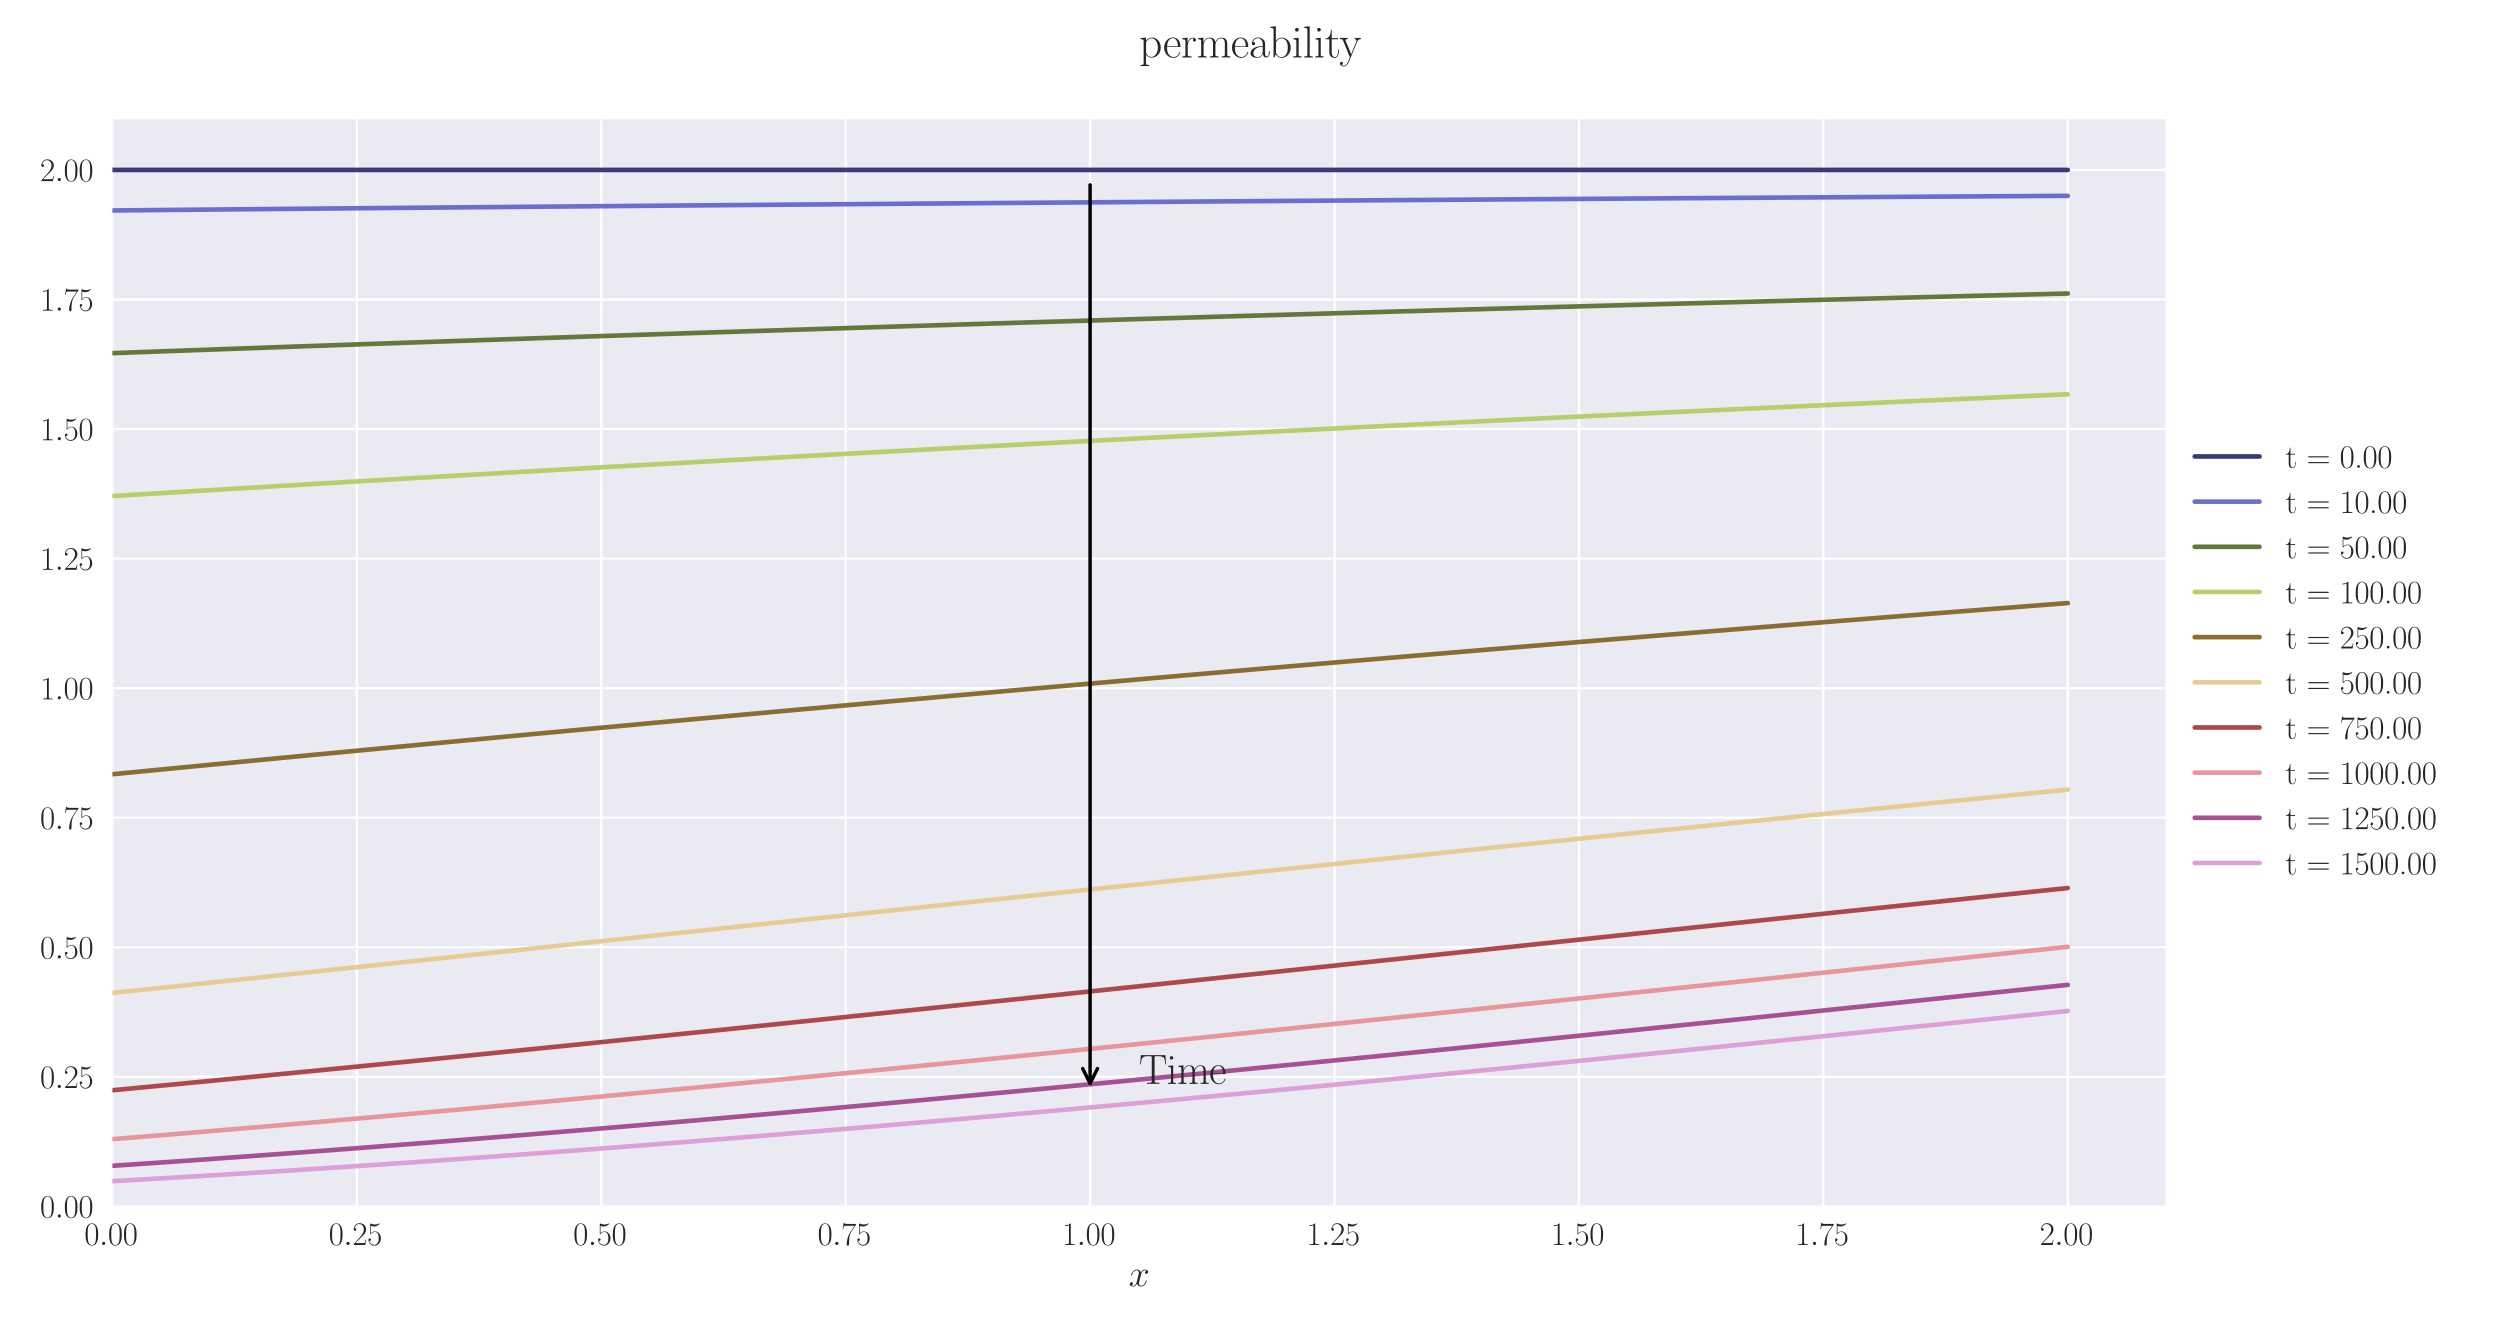 <?xml version="1.0" encoding="utf-8" standalone="no"?>
<!DOCTYPE svg PUBLIC "-//W3C//DTD SVG 1.1//EN"
  "http://www.w3.org/Graphics/SVG/1.1/DTD/svg11.dtd">
<svg xmlns:xlink="http://www.w3.org/1999/xlink" width="1080pt" height="576pt" viewBox="0 0 1080 576" xmlns="http://www.w3.org/2000/svg" version="1.1">
 <defs>
  <style type="text/css">*{stroke-linejoin: round; stroke-linecap: butt}</style>
 </defs>
 <g id="figure_1">
  <g id="patch_1">
   <path d="M 0 576 
L 1080 576 
L 1080 0 
L 0 0 
z
" style="fill: #ffffff"/>
  </g>
  <g id="axes_1">
   <g id="patch_2">
    <path d="M 48.559 521.153 
L 935.518 521.153 
L 935.518 51.564 
L 48.559 51.564 
z
" style="fill: #eaeaf2"/>
   </g>
   <g id="matplotlib.axis_1">
    <g id="xtick_1">
     <g id="line2d_1">
      <path d="M 48.559 521.153 
L 48.559 51.564 
" clip-path="url(#p1318f802c9)" style="fill: none; stroke: #ffffff; stroke-linecap: round"/>
     </g>
     <g id="line2d_2"/>
     <g id="text_1">
      <!-- $\mathdefault{0.00}$ -->
      <g style="fill: #262626" transform="translate(36.42 537.839) scale(0.14 -0.14)">
       <defs>
        <path id="CMR17-30" d="M 2688 2025 
C 2688 2416 2682 3080 2413 3591 
C 2176 4039 1798 4198 1466 4198 
C 1158 4198 768 4058 525 3597 
C 269 3118 243 2524 243 2025 
C 243 1661 250 1106 448 619 
C 723 -39 1216 -128 1466 -128 
C 1760 -128 2208 -7 2470 600 
C 2662 1042 2688 1559 2688 2025 
z
M 1466 -26 
C 1056 -26 813 325 723 812 
C 653 1188 653 1738 653 2096 
C 653 2588 653 2997 736 3387 
C 858 3929 1216 4096 1466 4096 
C 1728 4096 2067 3923 2189 3400 
C 2272 3036 2278 2607 2278 2096 
C 2278 1680 2278 1169 2202 792 
C 2067 95 1690 -26 1466 -26 
z
" transform="scale(0.016)"/>
        <path id="CMMI12-3a" d="M 1178 307 
C 1178 492 1024 619 870 619 
C 685 619 557 466 557 313 
C 557 128 710 0 864 0 
C 1050 0 1178 153 1178 307 
z
" transform="scale(0.016)"/>
       </defs>
       <use xlink:href="#CMR17-30" transform="scale(0.996)"/>
       <use xlink:href="#CMMI12-3a" transform="translate(45.69 0) scale(0.996)"/>
       <use xlink:href="#CMR17-30" transform="translate(72.788 0) scale(0.996)"/>
       <use xlink:href="#CMR17-30" transform="translate(118.478 0) scale(0.996)"/>
      </g>
     </g>
    </g>
    <g id="xtick_2">
     <g id="line2d_3">
      <path d="M 154.149 521.153 
L 154.149 51.564 
" clip-path="url(#p1318f802c9)" style="fill: none; stroke: #ffffff; stroke-linecap: round"/>
     </g>
     <g id="line2d_4"/>
     <g id="text_2">
      <!-- $\mathdefault{0.25}$ -->
      <g style="fill: #262626" transform="translate(142.01 537.839) scale(0.14 -0.14)">
       <defs>
        <path id="CMR17-32" d="M 2669 989 
L 2554 989 
C 2490 536 2438 459 2413 420 
C 2381 369 1920 369 1830 369 
L 602 369 
C 832 619 1280 1072 1824 1597 
C 2214 1967 2669 2402 2669 3035 
C 2669 3790 2067 4224 1395 4224 
C 691 4224 262 3604 262 3030 
C 262 2780 448 2748 525 2748 
C 589 2748 781 2787 781 3010 
C 781 3207 614 3264 525 3264 
C 486 3264 448 3258 422 3245 
C 544 3790 915 4058 1306 4058 
C 1862 4058 2227 3617 2227 3035 
C 2227 2479 1901 2000 1536 1584 
L 262 146 
L 262 0 
L 2515 0 
L 2669 989 
z
" transform="scale(0.016)"/>
        <path id="CMR17-35" d="M 730 3692 
C 794 3666 1056 3584 1325 3584 
C 1920 3584 2246 3911 2432 4100 
C 2432 4157 2432 4192 2394 4192 
C 2387 4192 2374 4192 2323 4163 
C 2099 4058 1837 3973 1517 3973 
C 1325 3973 1037 3999 723 4139 
C 653 4171 640 4171 634 4171 
C 602 4171 595 4164 595 4037 
L 595 2203 
C 595 2089 595 2057 659 2057 
C 691 2057 704 2070 736 2114 
C 941 2401 1222 2522 1542 2522 
C 1766 2522 2246 2382 2246 1289 
C 2246 1085 2246 715 2054 421 
C 1894 159 1645 25 1370 25 
C 947 25 518 320 403 814 
C 429 807 480 795 506 795 
C 589 795 749 840 749 1038 
C 749 1210 627 1280 506 1280 
C 358 1280 262 1190 262 1011 
C 262 454 704 -128 1382 -128 
C 2042 -128 2669 440 2669 1264 
C 2669 2030 2170 2624 1549 2624 
C 1222 2624 947 2503 730 2274 
L 730 3692 
z
" transform="scale(0.016)"/>
       </defs>
       <use xlink:href="#CMR17-30" transform="scale(0.996)"/>
       <use xlink:href="#CMMI12-3a" transform="translate(45.69 0) scale(0.996)"/>
       <use xlink:href="#CMR17-32" transform="translate(72.788 0) scale(0.996)"/>
       <use xlink:href="#CMR17-35" transform="translate(118.478 0) scale(0.996)"/>
      </g>
     </g>
    </g>
    <g id="xtick_3">
     <g id="line2d_5">
      <path d="M 259.74 521.153 
L 259.74 51.564 
" clip-path="url(#p1318f802c9)" style="fill: none; stroke: #ffffff; stroke-linecap: round"/>
     </g>
     <g id="line2d_6"/>
     <g id="text_3">
      <!-- $\mathdefault{0.50}$ -->
      <g style="fill: #262626" transform="translate(247.6 537.839) scale(0.14 -0.14)">
       <use xlink:href="#CMR17-30" transform="scale(0.996)"/>
       <use xlink:href="#CMMI12-3a" transform="translate(45.69 0) scale(0.996)"/>
       <use xlink:href="#CMR17-35" transform="translate(72.788 0) scale(0.996)"/>
       <use xlink:href="#CMR17-30" transform="translate(118.478 0) scale(0.996)"/>
      </g>
     </g>
    </g>
    <g id="xtick_4">
     <g id="line2d_7">
      <path d="M 365.33 521.153 
L 365.33 51.564 
" clip-path="url(#p1318f802c9)" style="fill: none; stroke: #ffffff; stroke-linecap: round"/>
     </g>
     <g id="line2d_8"/>
     <g id="text_4">
      <!-- $\mathdefault{0.75}$ -->
      <g style="fill: #262626" transform="translate(353.19 537.839) scale(0.14 -0.14)">
       <defs>
        <path id="CMR17-37" d="M 2886 3941 
L 2886 4081 
L 1382 4081 
C 634 4081 621 4165 595 4288 
L 480 4288 
L 294 3094 
L 410 3094 
C 429 3215 474 3540 550 3661 
C 589 3712 1062 3712 1171 3712 
L 2579 3712 
L 1869 2661 
C 1395 1954 1069 999 1069 165 
C 1069 89 1069 -128 1299 -128 
C 1530 -128 1530 89 1530 171 
L 1530 465 
C 1530 1508 1709 2196 2003 2636 
L 2886 3941 
z
" transform="scale(0.016)"/>
       </defs>
       <use xlink:href="#CMR17-30" transform="scale(0.996)"/>
       <use xlink:href="#CMMI12-3a" transform="translate(45.69 0) scale(0.996)"/>
       <use xlink:href="#CMR17-37" transform="translate(72.788 0) scale(0.996)"/>
       <use xlink:href="#CMR17-35" transform="translate(118.478 0) scale(0.996)"/>
      </g>
     </g>
    </g>
    <g id="xtick_5">
     <g id="line2d_9">
      <path d="M 470.92 521.153 
L 470.92 51.564 
" clip-path="url(#p1318f802c9)" style="fill: none; stroke: #ffffff; stroke-linecap: round"/>
     </g>
     <g id="line2d_10"/>
     <g id="text_5">
      <!-- $\mathdefault{1.00}$ -->
      <g style="fill: #262626" transform="translate(458.781 537.839) scale(0.14 -0.14)">
       <defs>
        <path id="CMR17-31" d="M 1702 4058 
C 1702 4192 1696 4192 1606 4192 
C 1357 3916 979 3827 621 3827 
C 602 3827 570 3827 563 3808 
C 557 3795 557 3782 557 3648 
C 755 3648 1088 3686 1344 3839 
L 1344 461 
C 1344 236 1331 160 781 160 
L 589 160 
L 589 0 
C 896 0 1216 0 1523 0 
C 1830 0 2150 0 2458 0 
L 2458 160 
L 2266 160 
C 1715 160 1702 230 1702 458 
L 1702 4058 
z
" transform="scale(0.016)"/>
       </defs>
       <use xlink:href="#CMR17-31" transform="scale(0.996)"/>
       <use xlink:href="#CMMI12-3a" transform="translate(45.69 0) scale(0.996)"/>
       <use xlink:href="#CMR17-30" transform="translate(72.788 0) scale(0.996)"/>
       <use xlink:href="#CMR17-30" transform="translate(118.478 0) scale(0.996)"/>
      </g>
     </g>
    </g>
    <g id="xtick_6">
     <g id="line2d_11">
      <path d="M 576.511 521.153 
L 576.511 51.564 
" clip-path="url(#p1318f802c9)" style="fill: none; stroke: #ffffff; stroke-linecap: round"/>
     </g>
     <g id="line2d_12"/>
     <g id="text_6">
      <!-- $\mathdefault{1.25}$ -->
      <g style="fill: #262626" transform="translate(564.371 537.839) scale(0.14 -0.14)">
       <use xlink:href="#CMR17-31" transform="scale(0.996)"/>
       <use xlink:href="#CMMI12-3a" transform="translate(45.69 0) scale(0.996)"/>
       <use xlink:href="#CMR17-32" transform="translate(72.788 0) scale(0.996)"/>
       <use xlink:href="#CMR17-35" transform="translate(118.478 0) scale(0.996)"/>
      </g>
     </g>
    </g>
    <g id="xtick_7">
     <g id="line2d_13">
      <path d="M 682.101 521.153 
L 682.101 51.564 
" clip-path="url(#p1318f802c9)" style="fill: none; stroke: #ffffff; stroke-linecap: round"/>
     </g>
     <g id="line2d_14"/>
     <g id="text_7">
      <!-- $\mathdefault{1.50}$ -->
      <g style="fill: #262626" transform="translate(669.961 537.839) scale(0.14 -0.14)">
       <use xlink:href="#CMR17-31" transform="scale(0.996)"/>
       <use xlink:href="#CMMI12-3a" transform="translate(45.69 0) scale(0.996)"/>
       <use xlink:href="#CMR17-35" transform="translate(72.788 0) scale(0.996)"/>
       <use xlink:href="#CMR17-30" transform="translate(118.478 0) scale(0.996)"/>
      </g>
     </g>
    </g>
    <g id="xtick_8">
     <g id="line2d_15">
      <path d="M 787.691 521.153 
L 787.691 51.564 
" clip-path="url(#p1318f802c9)" style="fill: none; stroke: #ffffff; stroke-linecap: round"/>
     </g>
     <g id="line2d_16"/>
     <g id="text_8">
      <!-- $\mathdefault{1.75}$ -->
      <g style="fill: #262626" transform="translate(775.552 537.839) scale(0.14 -0.14)">
       <use xlink:href="#CMR17-31" transform="scale(0.996)"/>
       <use xlink:href="#CMMI12-3a" transform="translate(45.69 0) scale(0.996)"/>
       <use xlink:href="#CMR17-37" transform="translate(72.788 0) scale(0.996)"/>
       <use xlink:href="#CMR17-35" transform="translate(118.478 0) scale(0.996)"/>
      </g>
     </g>
    </g>
    <g id="xtick_9">
     <g id="line2d_17">
      <path d="M 893.282 521.153 
L 893.282 51.564 
" clip-path="url(#p1318f802c9)" style="fill: none; stroke: #ffffff; stroke-linecap: round"/>
     </g>
     <g id="line2d_18"/>
     <g id="text_9">
      <!-- $\mathdefault{2.00}$ -->
      <g style="fill: #262626" transform="translate(881.142 537.839) scale(0.14 -0.14)">
       <use xlink:href="#CMR17-32" transform="scale(0.996)"/>
       <use xlink:href="#CMMI12-3a" transform="translate(45.69 0) scale(0.996)"/>
       <use xlink:href="#CMR17-30" transform="translate(72.788 0) scale(0.996)"/>
       <use xlink:href="#CMR17-30" transform="translate(118.478 0) scale(0.996)"/>
      </g>
     </g>
    </g>
    <g id="text_10">
     <!-- $x$ -->
     <g style="fill: #262626" transform="translate(487.604 555.621) scale(0.16 -0.16)">
      <defs>
       <path id="CMMI12-78" d="M 3034 2606 
C 2829 2567 2752 2414 2752 2293 
C 2752 2139 2874 2088 2963 2088 
C 3155 2088 3290 2254 3290 2427 
C 3290 2695 2982 2816 2714 2816 
C 2323 2816 2106 2433 2048 2312 
C 1901 2816 1504 2816 1389 2816 
C 736 2816 390 1980 390 1839 
C 390 1814 416 1782 461 1782 
C 512 1782 525 1820 538 1846 
C 755 2555 1184 2689 1370 2689 
C 1658 2689 1715 2420 1715 2267 
C 1715 2127 1677 1980 1600 1673 
L 1382 798 
C 1286 415 1101 64 762 64 
C 730 64 570 64 435 147 
C 666 192 717 383 717 460 
C 717 588 621 664 499 664 
C 346 664 179 530 179 326 
C 179 57 480 -64 755 -64 
C 1062 -64 1280 179 1414 441 
C 1517 64 1837 -64 2074 -64 
C 2726 -64 3072 773 3072 913 
C 3072 945 3046 971 3008 971 
C 2950 971 2944 939 2925 888 
C 2752 326 2381 64 2093 64 
C 1869 64 1747 230 1747 492 
C 1747 632 1773 734 1875 1156 
L 2099 2024 
C 2195 2408 2413 2689 2707 2689 
C 2720 2689 2899 2689 3034 2606 
z
" transform="scale(0.016)"/>
      </defs>
      <use xlink:href="#CMMI12-78" transform="scale(0.996)"/>
     </g>
    </g>
   </g>
   <g id="matplotlib.axis_2">
    <g id="ytick_1">
     <g id="line2d_19">
      <path d="M 48.559 521.153 
L 935.518 521.153 
" clip-path="url(#p1318f802c9)" style="fill: none; stroke: #ffffff; stroke-linecap: round"/>
     </g>
     <g id="line2d_20"/>
     <g id="text_11">
      <!-- $\mathdefault{0.00}$ -->
      <g style="fill: #262626" transform="translate(17.28 525.996) scale(0.14 -0.14)">
       <use xlink:href="#CMR17-30" transform="scale(0.996)"/>
       <use xlink:href="#CMMI12-3a" transform="translate(45.69 0) scale(0.996)"/>
       <use xlink:href="#CMR17-30" transform="translate(72.788 0) scale(0.996)"/>
       <use xlink:href="#CMR17-30" transform="translate(118.478 0) scale(0.996)"/>
      </g>
     </g>
    </g>
    <g id="ytick_2">
     <g id="line2d_21">
      <path d="M 48.559 465.185 
L 935.518 465.185 
" clip-path="url(#p1318f802c9)" style="fill: none; stroke: #ffffff; stroke-linecap: round"/>
     </g>
     <g id="line2d_22"/>
     <g id="text_12">
      <!-- $\mathdefault{0.25}$ -->
      <g style="fill: #262626" transform="translate(17.28 470.028) scale(0.14 -0.14)">
       <use xlink:href="#CMR17-30" transform="scale(0.996)"/>
       <use xlink:href="#CMMI12-3a" transform="translate(45.69 0) scale(0.996)"/>
       <use xlink:href="#CMR17-32" transform="translate(72.788 0) scale(0.996)"/>
       <use xlink:href="#CMR17-35" transform="translate(118.478 0) scale(0.996)"/>
      </g>
     </g>
    </g>
    <g id="ytick_3">
     <g id="line2d_23">
      <path d="M 48.559 409.216 
L 935.518 409.216 
" clip-path="url(#p1318f802c9)" style="fill: none; stroke: #ffffff; stroke-linecap: round"/>
     </g>
     <g id="line2d_24"/>
     <g id="text_13">
      <!-- $\mathdefault{0.50}$ -->
      <g style="fill: #262626" transform="translate(17.28 414.059) scale(0.14 -0.14)">
       <use xlink:href="#CMR17-30" transform="scale(0.996)"/>
       <use xlink:href="#CMMI12-3a" transform="translate(45.69 0) scale(0.996)"/>
       <use xlink:href="#CMR17-35" transform="translate(72.788 0) scale(0.996)"/>
       <use xlink:href="#CMR17-30" transform="translate(118.478 0) scale(0.996)"/>
      </g>
     </g>
    </g>
    <g id="ytick_4">
     <g id="line2d_25">
      <path d="M 48.559 353.248 
L 935.518 353.248 
" clip-path="url(#p1318f802c9)" style="fill: none; stroke: #ffffff; stroke-linecap: round"/>
     </g>
     <g id="line2d_26"/>
     <g id="text_14">
      <!-- $\mathdefault{0.75}$ -->
      <g style="fill: #262626" transform="translate(17.28 358.091) scale(0.14 -0.14)">
       <use xlink:href="#CMR17-30" transform="scale(0.996)"/>
       <use xlink:href="#CMMI12-3a" transform="translate(45.69 0) scale(0.996)"/>
       <use xlink:href="#CMR17-37" transform="translate(72.788 0) scale(0.996)"/>
       <use xlink:href="#CMR17-35" transform="translate(118.478 0) scale(0.996)"/>
      </g>
     </g>
    </g>
    <g id="ytick_5">
     <g id="line2d_27">
      <path d="M 48.559 297.28 
L 935.518 297.28 
" clip-path="url(#p1318f802c9)" style="fill: none; stroke: #ffffff; stroke-linecap: round"/>
     </g>
     <g id="line2d_28"/>
     <g id="text_15">
      <!-- $\mathdefault{1.00}$ -->
      <g style="fill: #262626" transform="translate(17.28 302.123) scale(0.14 -0.14)">
       <use xlink:href="#CMR17-31" transform="scale(0.996)"/>
       <use xlink:href="#CMMI12-3a" transform="translate(45.69 0) scale(0.996)"/>
       <use xlink:href="#CMR17-30" transform="translate(72.788 0) scale(0.996)"/>
       <use xlink:href="#CMR17-30" transform="translate(118.478 0) scale(0.996)"/>
      </g>
     </g>
    </g>
    <g id="ytick_6">
     <g id="line2d_29">
      <path d="M 48.559 241.312 
L 935.518 241.312 
" clip-path="url(#p1318f802c9)" style="fill: none; stroke: #ffffff; stroke-linecap: round"/>
     </g>
     <g id="line2d_30"/>
     <g id="text_16">
      <!-- $\mathdefault{1.25}$ -->
      <g style="fill: #262626" transform="translate(17.28 246.155) scale(0.14 -0.14)">
       <use xlink:href="#CMR17-31" transform="scale(0.996)"/>
       <use xlink:href="#CMMI12-3a" transform="translate(45.69 0) scale(0.996)"/>
       <use xlink:href="#CMR17-32" transform="translate(72.788 0) scale(0.996)"/>
       <use xlink:href="#CMR17-35" transform="translate(118.478 0) scale(0.996)"/>
      </g>
     </g>
    </g>
    <g id="ytick_7">
     <g id="line2d_31">
      <path d="M 48.559 185.343 
L 935.518 185.343 
" clip-path="url(#p1318f802c9)" style="fill: none; stroke: #ffffff; stroke-linecap: round"/>
     </g>
     <g id="line2d_32"/>
     <g id="text_17">
      <!-- $\mathdefault{1.50}$ -->
      <g style="fill: #262626" transform="translate(17.28 190.186) scale(0.14 -0.14)">
       <use xlink:href="#CMR17-31" transform="scale(0.996)"/>
       <use xlink:href="#CMMI12-3a" transform="translate(45.69 0) scale(0.996)"/>
       <use xlink:href="#CMR17-35" transform="translate(72.788 0) scale(0.996)"/>
       <use xlink:href="#CMR17-30" transform="translate(118.478 0) scale(0.996)"/>
      </g>
     </g>
    </g>
    <g id="ytick_8">
     <g id="line2d_33">
      <path d="M 48.559 129.375 
L 935.518 129.375 
" clip-path="url(#p1318f802c9)" style="fill: none; stroke: #ffffff; stroke-linecap: round"/>
     </g>
     <g id="line2d_34"/>
     <g id="text_18">
      <!-- $\mathdefault{1.75}$ -->
      <g style="fill: #262626" transform="translate(17.28 134.218) scale(0.14 -0.14)">
       <use xlink:href="#CMR17-31" transform="scale(0.996)"/>
       <use xlink:href="#CMMI12-3a" transform="translate(45.69 0) scale(0.996)"/>
       <use xlink:href="#CMR17-37" transform="translate(72.788 0) scale(0.996)"/>
       <use xlink:href="#CMR17-35" transform="translate(118.478 0) scale(0.996)"/>
      </g>
     </g>
    </g>
    <g id="ytick_9">
     <g id="line2d_35">
      <path d="M 48.559 73.407 
L 935.518 73.407 
" clip-path="url(#p1318f802c9)" style="fill: none; stroke: #ffffff; stroke-linecap: round"/>
     </g>
     <g id="line2d_36"/>
     <g id="text_19">
      <!-- $\mathdefault{2.00}$ -->
      <g style="fill: #262626" transform="translate(17.28 78.25) scale(0.14 -0.14)">
       <use xlink:href="#CMR17-32" transform="scale(0.996)"/>
       <use xlink:href="#CMMI12-3a" transform="translate(45.69 0) scale(0.996)"/>
       <use xlink:href="#CMR17-30" transform="translate(72.788 0) scale(0.996)"/>
       <use xlink:href="#CMR17-30" transform="translate(118.478 0) scale(0.996)"/>
      </g>
     </g>
    </g>
   </g>
   <g id="line2d_37">
    <path d="M 48.559 73.407 
L 57.006 73.407 
L 65.454 73.407 
L 73.901 73.407 
L 82.348 73.407 
L 90.795 73.407 
L 99.242 73.407 
L 107.69 73.407 
L 116.137 73.407 
L 124.584 73.407 
L 133.031 73.407 
L 141.479 73.407 
L 149.926 73.407 
L 158.373 73.407 
L 166.82 73.407 
L 175.267 73.407 
L 183.715 73.407 
L 192.162 73.407 
L 200.609 73.407 
L 209.056 73.407 
L 217.504 73.407 
L 225.951 73.407 
L 234.398 73.407 
L 242.845 73.407 
L 251.292 73.407 
L 259.74 73.407 
L 268.187 73.407 
L 276.634 73.407 
L 285.081 73.407 
L 293.529 73.407 
L 301.976 73.407 
L 310.423 73.407 
L 318.87 73.407 
L 327.317 73.407 
L 335.765 73.407 
L 344.212 73.407 
L 352.659 73.407 
L 361.106 73.407 
L 369.554 73.407 
L 378.001 73.407 
L 386.448 73.407 
L 394.895 73.407 
L 403.343 73.407 
L 411.79 73.407 
L 420.237 73.407 
L 428.684 73.407 
L 437.131 73.407 
L 445.579 73.407 
L 454.026 73.407 
L 462.473 73.407 
L 470.92 73.407 
L 479.368 73.407 
L 487.815 73.407 
L 496.262 73.407 
L 504.709 73.407 
L 513.156 73.407 
L 521.604 73.407 
L 530.051 73.407 
L 538.498 73.407 
L 546.945 73.407 
L 555.393 73.407 
L 563.84 73.407 
L 572.287 73.407 
L 580.734 73.407 
L 589.181 73.407 
L 597.629 73.407 
L 606.076 73.407 
L 614.523 73.407 
L 622.97 73.407 
L 631.418 73.407 
L 639.865 73.407 
L 648.312 73.407 
L 656.759 73.407 
L 665.206 73.407 
L 673.654 73.407 
L 682.101 73.407 
L 690.548 73.407 
L 698.995 73.407 
L 707.443 73.407 
L 715.89 73.407 
L 724.337 73.407 
L 732.784 73.407 
L 741.232 73.407 
L 749.679 73.407 
L 758.126 73.407 
L 766.573 73.407 
L 775.02 73.407 
L 783.468 73.407 
L 791.915 73.407 
L 800.362 73.407 
L 808.809 73.407 
L 817.257 73.407 
L 825.704 73.407 
L 834.151 73.407 
L 842.598 73.407 
L 851.045 73.407 
L 859.493 73.407 
L 867.94 73.407 
L 876.387 73.407 
L 884.834 73.407 
L 893.282 73.407 
" clip-path="url(#p1318f802c9)" style="fill: none; stroke: #393b79; stroke-width: 2; stroke-linecap: round"/>
   </g>
   <g id="line2d_38">
    <path d="M 48.559 90.916 
L 57.006 90.839 
L 65.454 90.761 
L 73.901 90.684 
L 82.348 90.607 
L 90.795 90.53 
L 99.242 90.454 
L 107.69 90.378 
L 116.137 90.302 
L 124.584 90.227 
L 133.031 90.152 
L 141.479 90.078 
L 149.926 90.004 
L 158.373 89.93 
L 166.82 89.856 
L 175.267 89.783 
L 183.715 89.71 
L 192.162 89.638 
L 200.609 89.566 
L 209.056 89.494 
L 217.504 89.422 
L 225.951 89.351 
L 234.398 89.28 
L 242.845 89.21 
L 251.292 89.14 
L 259.74 89.069 
L 268.187 88.999 
L 276.634 88.93 
L 285.081 88.86 
L 293.529 88.792 
L 301.976 88.723 
L 310.423 88.654 
L 318.87 88.586 
L 327.317 88.519 
L 335.765 88.451 
L 344.212 88.384 
L 352.659 88.317 
L 361.106 88.251 
L 369.554 88.185 
L 378.001 88.119 
L 386.448 88.053 
L 394.895 87.988 
L 403.343 87.923 
L 411.79 87.858 
L 420.237 87.794 
L 428.684 87.73 
L 437.131 87.666 
L 445.579 87.603 
L 454.026 87.539 
L 462.473 87.476 
L 470.92 87.414 
L 479.368 87.351 
L 487.815 87.288 
L 496.262 87.226 
L 504.709 87.164 
L 513.156 87.103 
L 521.604 87.042 
L 530.051 86.981 
L 538.498 86.92 
L 546.945 86.859 
L 555.393 86.799 
L 563.84 86.739 
L 572.287 86.68 
L 580.734 86.62 
L 589.181 86.561 
L 597.629 86.502 
L 606.076 86.444 
L 614.523 86.386 
L 622.97 86.328 
L 631.418 86.27 
L 639.865 86.212 
L 648.312 86.155 
L 656.759 86.098 
L 665.206 86.041 
L 673.654 85.985 
L 682.101 85.929 
L 690.548 85.873 
L 698.995 85.817 
L 707.443 85.762 
L 715.89 85.707 
L 724.337 85.651 
L 732.784 85.596 
L 741.232 85.542 
L 749.679 85.487 
L 758.126 85.433 
L 766.573 85.379 
L 775.02 85.325 
L 783.468 85.272 
L 791.915 85.219 
L 800.362 85.166 
L 808.809 85.113 
L 817.257 85.06 
L 825.704 85.008 
L 834.151 84.956 
L 842.598 84.904 
L 851.045 84.853 
L 859.493 84.801 
L 867.94 84.75 
L 876.387 84.699 
L 884.834 84.649 
L 893.282 84.598 
" clip-path="url(#p1318f802c9)" style="fill: none; stroke: #6b6ecf; stroke-width: 2; stroke-linecap: round"/>
   </g>
   <g id="line2d_39">
    <path d="M 48.559 152.561 
L 57.006 152.253 
L 65.454 151.945 
L 73.901 151.64 
L 82.348 151.336 
L 90.795 151.031 
L 99.242 150.729 
L 107.69 150.427 
L 116.137 150.127 
L 124.584 149.828 
L 133.031 149.53 
L 141.479 149.233 
L 149.926 148.937 
L 158.373 148.643 
L 166.82 148.349 
L 175.267 148.056 
L 183.715 147.764 
L 192.162 147.474 
L 200.609 147.185 
L 209.056 146.896 
L 217.504 146.609 
L 225.951 146.323 
L 234.398 146.038 
L 242.845 145.754 
L 251.292 145.47 
L 259.74 145.188 
L 268.187 144.908 
L 276.634 144.628 
L 285.081 144.349 
L 293.529 144.071 
L 301.976 143.794 
L 310.423 143.519 
L 318.87 143.244 
L 327.317 142.971 
L 335.765 142.698 
L 344.212 142.426 
L 352.659 142.155 
L 361.106 141.886 
L 369.554 141.618 
L 378.001 141.35 
L 386.448 141.083 
L 394.895 140.817 
L 403.343 140.553 
L 411.79 140.29 
L 420.237 140.027 
L 428.684 139.765 
L 437.131 139.504 
L 445.579 139.245 
L 454.026 138.986 
L 462.473 138.728 
L 470.92 138.471 
L 479.368 138.215 
L 487.815 137.96 
L 496.262 137.707 
L 504.709 137.455 
L 513.156 137.202 
L 521.604 136.951 
L 530.051 136.7 
L 538.498 136.451 
L 546.945 136.204 
L 555.393 135.957 
L 563.84 135.71 
L 572.287 135.464 
L 580.734 135.22 
L 589.181 134.976 
L 597.629 134.734 
L 606.076 134.492 
L 614.523 134.251 
L 622.97 134.011 
L 631.418 133.772 
L 639.865 133.534 
L 648.312 133.297 
L 656.759 133.061 
L 665.206 132.825 
L 673.654 132.59 
L 682.101 132.357 
L 690.548 132.124 
L 698.995 131.893 
L 707.443 131.662 
L 715.89 131.431 
L 724.337 131.202 
L 732.784 130.973 
L 741.232 130.746 
L 749.679 130.52 
L 758.126 130.294 
L 766.573 130.069 
L 775.02 129.845 
L 783.468 129.621 
L 791.915 129.399 
L 800.362 129.178 
L 808.809 128.957 
L 817.257 128.738 
L 825.704 128.518 
L 834.151 128.3 
L 842.598 128.082 
L 851.045 127.866 
L 859.493 127.651 
L 867.94 127.436 
L 876.387 127.222 
L 884.834 127.009 
L 893.282 126.796 
" clip-path="url(#p1318f802c9)" style="fill: none; stroke: #637939; stroke-width: 2; stroke-linecap: round"/>
   </g>
   <g id="line2d_40">
    <path d="M 48.559 214.302 
L 57.006 213.787 
L 65.454 213.272 
L 73.901 212.76 
L 82.348 212.249 
L 90.795 211.739 
L 99.242 211.232 
L 107.69 210.726 
L 116.137 210.221 
L 124.584 209.718 
L 133.031 209.217 
L 141.479 208.718 
L 149.926 208.22 
L 158.373 207.723 
L 166.82 207.229 
L 175.267 206.735 
L 183.715 206.245 
L 192.162 205.754 
L 200.609 205.266 
L 209.056 204.779 
L 217.504 204.295 
L 225.951 203.811 
L 234.398 203.329 
L 242.845 202.849 
L 251.292 202.37 
L 259.74 201.893 
L 268.187 201.417 
L 276.634 200.944 
L 285.081 200.47 
L 293.529 200 
L 301.976 199.53 
L 310.423 199.063 
L 318.87 198.596 
L 327.317 198.131 
L 335.765 197.669 
L 344.212 197.207 
L 352.659 196.747 
L 361.106 196.288 
L 369.554 195.831 
L 378.001 195.376 
L 386.448 194.922 
L 394.895 194.47 
L 403.343 194.019 
L 411.79 193.569 
L 420.237 193.122 
L 428.684 192.675 
L 437.131 192.23 
L 445.579 191.787 
L 454.026 191.345 
L 462.473 190.905 
L 470.92 190.465 
L 479.368 190.028 
L 487.815 189.592 
L 496.262 189.157 
L 504.709 188.725 
L 513.156 188.293 
L 521.604 187.863 
L 530.051 187.435 
L 538.498 187.007 
L 546.945 186.582 
L 555.393 186.157 
L 563.84 185.734 
L 572.287 185.313 
L 580.734 184.893 
L 589.181 184.475 
L 597.629 184.058 
L 606.076 183.642 
L 614.523 183.228 
L 622.97 182.816 
L 631.418 182.404 
L 639.865 181.994 
L 648.312 181.586 
L 656.759 181.178 
L 665.206 180.772 
L 673.654 180.368 
L 682.101 179.965 
L 690.548 179.564 
L 698.995 179.164 
L 707.443 178.764 
L 715.89 178.367 
L 724.337 177.972 
L 732.784 177.576 
L 741.232 177.183 
L 749.679 176.792 
L 758.126 176.401 
L 766.573 176.012 
L 775.02 175.624 
L 783.468 175.237 
L 791.915 174.852 
L 800.362 174.469 
L 808.809 174.086 
L 817.257 173.705 
L 825.704 173.325 
L 834.151 172.947 
L 842.598 172.569 
L 851.045 172.194 
L 859.493 171.819 
L 867.94 171.446 
L 876.387 171.074 
L 884.834 170.704 
L 893.282 170.334 
" clip-path="url(#p1318f802c9)" style="fill: none; stroke: #b5cf6b; stroke-width: 2; stroke-linecap: round"/>
   </g>
   <g id="line2d_41">
    <path d="M 48.559 334.472 
L 57.006 333.65 
L 65.454 332.829 
L 73.901 332.01 
L 82.348 331.192 
L 90.795 330.375 
L 99.242 329.561 
L 107.69 328.747 
L 116.137 327.935 
L 124.584 327.125 
L 133.031 326.317 
L 141.479 325.51 
L 149.926 324.704 
L 158.373 323.9 
L 166.82 323.098 
L 175.267 322.297 
L 183.715 321.498 
L 192.162 320.701 
L 200.609 319.905 
L 209.056 319.111 
L 217.504 318.318 
L 225.951 317.527 
L 234.398 316.738 
L 242.845 315.95 
L 251.292 315.164 
L 259.74 314.38 
L 268.187 313.597 
L 276.634 312.816 
L 285.081 312.036 
L 293.529 311.259 
L 301.976 310.482 
L 310.423 309.708 
L 318.87 308.936 
L 327.317 308.165 
L 335.765 307.395 
L 344.212 306.628 
L 352.659 305.862 
L 361.106 305.098 
L 369.554 304.336 
L 378.001 303.575 
L 386.448 302.816 
L 394.895 302.059 
L 403.343 301.303 
L 411.79 300.549 
L 420.237 299.797 
L 428.684 299.047 
L 437.131 298.298 
L 445.579 297.552 
L 454.026 296.807 
L 462.473 296.063 
L 470.92 295.322 
L 479.368 294.582 
L 487.815 293.844 
L 496.262 293.108 
L 504.709 292.374 
L 513.156 291.641 
L 521.604 290.91 
L 530.051 290.18 
L 538.498 289.453 
L 546.945 288.727 
L 555.393 288.004 
L 563.84 287.282 
L 572.287 286.561 
L 580.734 285.843 
L 589.181 285.126 
L 597.629 284.411 
L 606.076 283.698 
L 614.523 282.987 
L 622.97 282.278 
L 631.418 281.57 
L 639.865 280.864 
L 648.312 280.16 
L 656.759 279.458 
L 665.206 278.757 
L 673.654 278.058 
L 682.101 277.361 
L 690.548 276.666 
L 698.995 275.973 
L 707.443 275.281 
L 715.89 274.592 
L 724.337 273.904 
L 732.784 273.218 
L 741.232 272.533 
L 749.679 271.851 
L 758.126 271.17 
L 766.573 270.491 
L 775.02 269.815 
L 783.468 269.139 
L 791.915 268.466 
L 800.362 267.794 
L 808.809 267.124 
L 817.257 266.456 
L 825.704 265.79 
L 834.151 265.126 
L 842.598 264.463 
L 851.045 263.802 
L 859.493 263.143 
L 867.94 262.486 
L 876.387 261.83 
L 884.834 261.177 
L 893.282 260.525 
" clip-path="url(#p1318f802c9)" style="fill: none; stroke: #8c6d31; stroke-width: 2; stroke-linecap: round"/>
   </g>
   <g id="line2d_42">
    <path d="M 48.559 428.963 
L 57.006 428.073 
L 65.454 427.183 
L 73.901 426.292 
L 82.348 425.4 
L 90.795 424.508 
L 99.242 423.615 
L 107.69 422.721 
L 116.137 421.828 
L 124.584 420.933 
L 133.031 420.039 
L 141.479 419.144 
L 149.926 418.248 
L 158.373 417.352 
L 166.82 416.456 
L 175.267 415.56 
L 183.715 414.664 
L 192.162 413.767 
L 200.609 412.87 
L 209.056 411.973 
L 217.504 411.076 
L 225.951 410.179 
L 234.398 409.282 
L 242.845 408.385 
L 251.292 407.488 
L 259.74 406.591 
L 268.187 405.694 
L 276.634 404.797 
L 285.081 403.9 
L 293.529 403.004 
L 301.976 402.107 
L 310.423 401.211 
L 318.87 400.315 
L 327.317 399.42 
L 335.765 398.524 
L 344.212 397.629 
L 352.659 396.735 
L 361.106 395.84 
L 369.554 394.946 
L 378.001 394.053 
L 386.448 393.16 
L 394.895 392.267 
L 403.343 391.375 
L 411.79 390.483 
L 420.237 389.592 
L 428.684 388.702 
L 437.131 387.812 
L 445.579 386.922 
L 454.026 386.034 
L 462.473 385.145 
L 470.92 384.258 
L 479.368 383.371 
L 487.815 382.485 
L 496.262 381.6 
L 504.709 380.715 
L 513.156 379.831 
L 521.604 378.948 
L 530.051 378.066 
L 538.498 377.184 
L 546.945 376.304 
L 555.393 375.424 
L 563.84 374.545 
L 572.287 373.667 
L 580.734 372.79 
L 589.181 371.913 
L 597.629 371.038 
L 606.076 370.164 
L 614.523 369.29 
L 622.97 368.418 
L 631.418 367.547 
L 639.865 366.676 
L 648.312 365.807 
L 656.759 364.939 
L 665.206 364.071 
L 673.654 363.205 
L 682.101 362.34 
L 690.548 361.476 
L 698.995 360.613 
L 707.443 359.752 
L 715.89 358.891 
L 724.337 358.032 
L 732.784 357.174 
L 741.232 356.317 
L 749.679 355.461 
L 758.126 354.607 
L 766.573 353.753 
L 775.02 352.901 
L 783.468 352.05 
L 791.915 351.201 
L 800.362 350.352 
L 808.809 349.505 
L 817.257 348.66 
L 825.704 347.816 
L 834.151 346.973 
L 842.598 346.131 
L 851.045 345.29 
L 859.493 344.451 
L 867.94 343.614 
L 876.387 342.777 
L 884.834 341.943 
L 893.282 341.109 
" clip-path="url(#p1318f802c9)" style="fill: none; stroke: #e7cb94; stroke-width: 2; stroke-linecap: round"/>
   </g>
   <g id="line2d_43">
    <path d="M 48.559 470.988 
L 57.006 470.189 
L 65.454 469.386 
L 73.901 468.58 
L 82.348 467.771 
L 90.795 466.959 
L 99.242 466.144 
L 107.69 465.327 
L 116.137 464.507 
L 124.584 463.684 
L 133.031 462.858 
L 141.479 462.03 
L 149.926 461.2 
L 158.373 460.367 
L 166.82 459.531 
L 175.267 458.694 
L 183.715 457.854 
L 192.162 457.012 
L 200.609 456.167 
L 209.056 455.321 
L 217.504 454.472 
L 225.951 453.622 
L 234.398 452.769 
L 242.845 451.915 
L 251.292 451.058 
L 259.74 450.2 
L 268.187 449.34 
L 276.634 448.479 
L 285.081 447.615 
L 293.529 446.751 
L 301.976 445.884 
L 310.423 445.016 
L 318.87 444.147 
L 327.317 443.276 
L 335.765 442.403 
L 344.212 441.53 
L 352.659 440.655 
L 361.106 439.779 
L 369.554 438.901 
L 378.001 438.023 
L 386.448 437.143 
L 394.895 436.262 
L 403.343 435.38 
L 411.79 434.497 
L 420.237 433.613 
L 428.684 432.729 
L 437.131 431.843 
L 445.579 430.956 
L 454.026 430.069 
L 462.473 429.181 
L 470.92 428.292 
L 479.368 427.403 
L 487.815 426.512 
L 496.262 425.621 
L 504.709 424.73 
L 513.156 423.838 
L 521.604 422.946 
L 530.051 422.053 
L 538.498 421.159 
L 546.945 420.265 
L 555.393 419.371 
L 563.84 418.476 
L 572.287 417.582 
L 580.734 416.686 
L 589.181 415.791 
L 597.629 414.895 
L 606.076 413.999 
L 614.523 413.103 
L 622.97 412.207 
L 631.418 411.311 
L 639.865 410.414 
L 648.312 409.518 
L 656.759 408.622 
L 665.206 407.725 
L 673.654 406.829 
L 682.101 405.933 
L 690.548 405.037 
L 698.995 404.141 
L 707.443 403.245 
L 715.89 402.349 
L 724.337 401.454 
L 732.784 400.558 
L 741.232 399.663 
L 749.679 398.769 
L 758.126 397.874 
L 766.573 396.98 
L 775.02 396.086 
L 783.468 395.193 
L 791.915 394.3 
L 800.362 393.408 
L 808.809 392.516 
L 817.257 391.624 
L 825.704 390.733 
L 834.151 389.842 
L 842.598 388.952 
L 851.045 388.063 
L 859.493 387.174 
L 867.94 386.286 
L 876.387 385.398 
L 884.834 384.512 
L 893.282 383.625 
" clip-path="url(#p1318f802c9)" style="fill: none; stroke: #ad494a; stroke-width: 2; stroke-linecap: round"/>
   </g>
   <g id="line2d_44">
    <path d="M 48.559 492.119 
L 57.006 491.436 
L 65.454 490.748 
L 73.901 490.055 
L 82.348 489.357 
L 90.795 488.655 
L 99.242 487.947 
L 107.69 487.235 
L 116.137 486.518 
L 124.584 485.796 
L 133.031 485.07 
L 141.479 484.339 
L 149.926 483.604 
L 158.373 482.865 
L 166.82 482.122 
L 175.267 481.374 
L 183.715 480.622 
L 192.162 479.867 
L 200.609 479.107 
L 209.056 478.344 
L 217.504 477.576 
L 225.951 476.805 
L 234.398 476.031 
L 242.845 475.253 
L 251.292 474.471 
L 259.74 473.686 
L 268.187 472.897 
L 276.634 472.106 
L 285.081 471.311 
L 293.529 470.512 
L 301.976 469.711 
L 310.423 468.907 
L 318.87 468.099 
L 327.317 467.289 
L 335.765 466.476 
L 344.212 465.66 
L 352.659 464.841 
L 361.106 464.019 
L 369.554 463.195 
L 378.001 462.369 
L 386.448 461.54 
L 394.895 460.708 
L 403.343 459.874 
L 411.79 459.037 
L 420.237 458.199 
L 428.684 457.358 
L 437.131 456.515 
L 445.579 455.669 
L 454.026 454.822 
L 462.473 453.973 
L 470.92 453.121 
L 479.368 452.268 
L 487.815 451.413 
L 496.262 450.556 
L 504.709 449.697 
L 513.156 448.836 
L 521.604 447.974 
L 530.051 447.11 
L 538.498 446.245 
L 546.945 445.378 
L 555.393 444.509 
L 563.84 443.639 
L 572.287 442.768 
L 580.734 441.895 
L 589.181 441.021 
L 597.629 440.146 
L 606.076 439.269 
L 614.523 438.391 
L 622.97 437.512 
L 631.418 436.632 
L 639.865 435.751 
L 648.312 434.869 
L 656.759 433.986 
L 665.206 433.102 
L 673.654 432.217 
L 682.101 431.331 
L 690.548 430.445 
L 698.995 429.557 
L 707.443 428.669 
L 715.89 427.78 
L 724.337 426.891 
L 732.784 426 
L 741.232 425.109 
L 749.679 424.218 
L 758.126 423.326 
L 766.573 422.434 
L 775.02 421.541 
L 783.468 420.648 
L 791.915 419.754 
L 800.362 418.86 
L 808.809 417.965 
L 817.257 417.071 
L 825.704 416.176 
L 834.151 415.28 
L 842.598 414.385 
L 851.045 413.489 
L 859.493 412.593 
L 867.94 411.698 
L 876.387 410.802 
L 884.834 409.906 
L 893.282 409.01 
" clip-path="url(#p1318f802c9)" style="fill: none; stroke: #e7969c; stroke-width: 2; stroke-linecap: round"/>
   </g>
   <g id="line2d_45">
    <path d="M 48.559 503.631 
L 57.006 503.059 
L 65.454 502.48 
L 73.901 501.895 
L 82.348 501.303 
L 90.795 500.704 
L 99.242 500.099 
L 107.69 499.488 
L 116.137 498.87 
L 124.584 498.246 
L 133.031 497.616 
L 141.479 496.98 
L 149.926 496.338 
L 158.373 495.691 
L 166.82 495.037 
L 175.267 494.379 
L 183.715 493.714 
L 192.162 493.044 
L 200.609 492.369 
L 209.056 491.688 
L 217.504 491.003 
L 225.951 490.312 
L 234.398 489.616 
L 242.845 488.915 
L 251.292 488.209 
L 259.74 487.499 
L 268.187 486.784 
L 276.634 486.064 
L 285.081 485.34 
L 293.529 484.611 
L 301.976 483.878 
L 310.423 483.14 
L 318.87 482.399 
L 327.317 481.653 
L 335.765 480.903 
L 344.212 480.149 
L 352.659 479.391 
L 361.106 478.629 
L 369.554 477.863 
L 378.001 477.094 
L 386.448 476.321 
L 394.895 475.544 
L 403.343 474.764 
L 411.79 473.98 
L 420.237 473.193 
L 428.684 472.403 
L 437.131 471.609 
L 445.579 470.812 
L 454.026 470.013 
L 462.473 469.209 
L 470.92 468.403 
L 479.368 467.594 
L 487.815 466.782 
L 496.262 465.968 
L 504.709 465.15 
L 513.156 464.33 
L 521.604 463.507 
L 530.051 462.681 
L 538.498 461.853 
L 546.945 461.023 
L 555.393 460.19 
L 563.84 459.355 
L 572.287 458.517 
L 580.734 457.677 
L 589.181 456.835 
L 597.629 455.991 
L 606.076 455.144 
L 614.523 454.296 
L 622.97 453.445 
L 631.418 452.593 
L 639.865 451.739 
L 648.312 450.882 
L 656.759 450.025 
L 665.206 449.165 
L 673.654 448.303 
L 682.101 447.44 
L 690.548 446.576 
L 698.995 445.71 
L 707.443 444.842 
L 715.89 443.973 
L 724.337 443.102 
L 732.784 442.23 
L 741.232 441.357 
L 749.679 440.482 
L 758.126 439.606 
L 766.573 438.729 
L 775.02 437.851 
L 783.468 436.971 
L 791.915 436.091 
L 800.362 435.209 
L 808.809 434.327 
L 817.257 433.443 
L 825.704 432.559 
L 834.151 431.674 
L 842.598 430.787 
L 851.045 429.901 
L 859.493 429.013 
L 867.94 428.124 
L 876.387 427.235 
L 884.834 426.346 
L 893.282 425.455 
" clip-path="url(#p1318f802c9)" style="fill: none; stroke: #a55194; stroke-width: 2; stroke-linecap: round"/>
   </g>
   <g id="line2d_46">
    <path d="M 48.559 510.262 
L 57.006 509.786 
L 65.454 509.302 
L 73.901 508.811 
L 82.348 508.311 
L 90.795 507.803 
L 99.242 507.288 
L 107.69 506.765 
L 116.137 506.234 
L 124.584 505.696 
L 133.031 505.151 
L 141.479 504.598 
L 149.926 504.038 
L 158.373 503.471 
L 166.82 502.898 
L 175.267 502.317 
L 183.715 501.73 
L 192.162 501.136 
L 200.609 500.536 
L 209.056 499.929 
L 217.504 499.316 
L 225.951 498.697 
L 234.398 498.071 
L 242.845 497.44 
L 251.292 496.802 
L 259.74 496.159 
L 268.187 495.51 
L 276.634 494.855 
L 285.081 494.195 
L 293.529 493.529 
L 301.976 492.858 
L 310.423 492.181 
L 318.87 491.499 
L 327.317 490.812 
L 335.765 490.12 
L 344.212 489.423 
L 352.659 488.721 
L 361.106 488.014 
L 369.554 487.302 
L 378.001 486.586 
L 386.448 485.865 
L 394.895 485.14 
L 403.343 484.41 
L 411.79 483.675 
L 420.237 482.937 
L 428.684 482.194 
L 437.131 481.447 
L 445.579 480.696 
L 454.026 479.941 
L 462.473 479.182 
L 470.92 478.42 
L 479.368 477.653 
L 487.815 476.883 
L 496.262 476.109 
L 504.709 475.331 
L 513.156 474.55 
L 521.604 473.766 
L 530.051 472.978 
L 538.498 472.187 
L 546.945 471.392 
L 555.393 470.595 
L 563.84 469.794 
L 572.287 468.99 
L 580.734 468.184 
L 589.181 467.374 
L 597.629 466.561 
L 606.076 465.746 
L 614.523 464.928 
L 622.97 464.107 
L 631.418 463.283 
L 639.865 462.457 
L 648.312 461.629 
L 656.759 460.798 
L 665.206 459.964 
L 673.654 459.128 
L 682.101 458.29 
L 690.548 457.45 
L 698.995 456.607 
L 707.443 455.763 
L 715.89 454.916 
L 724.337 454.067 
L 732.784 453.216 
L 741.232 452.363 
L 749.679 451.509 
L 758.126 450.652 
L 766.573 449.794 
L 775.02 448.934 
L 783.468 448.072 
L 791.915 447.209 
L 800.362 446.344 
L 808.809 445.477 
L 817.257 444.609 
L 825.704 443.74 
L 834.151 442.869 
L 842.598 441.997 
L 851.045 441.123 
L 859.493 440.248 
L 867.94 439.372 
L 876.387 438.495 
L 884.834 437.616 
L 893.282 436.737 
" clip-path="url(#p1318f802c9)" style="fill: none; stroke: #de9ed6; stroke-width: 2; stroke-linecap: round"/>
   </g>
   <g id="patch_3">
    <path d="M 48.559 521.153 
L 48.559 51.564 
" style="fill: none"/>
   </g>
   <g id="patch_4">
    <path d="M 935.518 521.153 
L 935.518 51.564 
" style="fill: none"/>
   </g>
   <g id="patch_5">
    <path d="M 48.559 521.153 
L 935.518 521.153 
" style="fill: none"/>
   </g>
   <g id="patch_6">
    <path d="M 48.559 51.564 
L 935.518 51.564 
" style="fill: none"/>
   </g>
   <g id="patch_7">
    <path d="M 470.92 79.882 
Q 470.92 274.793 470.92 468.026 
" style="fill: none; stroke: #000000; stroke-width: 1.5; stroke-linecap: round"/>
    <path d="M 474.12 461.626 
L 470.92 468.026 
L 467.72 461.626 
" style="fill: none; stroke: #000000; stroke-width: 1.5; stroke-linecap: round"/>
   </g>
   <g id="text_20">
    <!-- Time -->
    <g style="fill: #262626" transform="translate(492.038 468.215) scale(0.18 -0.18)">
     <defs>
      <path id="CMR17-54" d="M 3981 4326 
L 288 4326 
L 179 2918 
L 294 2918 
C 378 3976 467 4160 1453 4160 
C 1568 4160 1754 4160 1805 4154 
C 1926 4135 1926 4058 1926 3912 
L 1926 459 
C 1926 230 1907 160 1376 160 
L 1197 160 
L 1197 0 
C 1504 0 1824 0 2138 0 
C 2451 0 2771 0 3078 0 
L 3078 160 
L 2899 160 
C 2368 160 2349 230 2349 459 
L 2349 3912 
C 2349 4052 2349 4129 2464 4154 
C 2515 4160 2701 4160 2816 4160 
C 3795 4160 3891 3976 3974 2918 
L 4090 2918 
L 3981 4326 
z
" transform="scale(0.016)"/>
      <path id="CMR17-69" d="M 992 3909 
C 992 4049 877 4170 730 4170 
C 589 4170 467 4056 467 3909 
C 467 3769 582 3648 730 3648 
C 870 3648 992 3763 992 3909 
z
M 243 2706 
L 243 2541 
C 602 2541 653 2502 653 2197 
L 653 427 
C 653 184 627 153 218 153 
L 218 -13 
C 371 0 646 0 806 0 
C 960 0 1222 0 1370 -13 
L 1370 153 
C 992 153 979 191 979 420 
L 979 2776 
L 243 2706 
z
" transform="scale(0.016)"/>
      <path id="CMR17-6d" d="M 4326 1933 
C 4326 2252 4269 2790 3507 2790 
C 3072 2790 2771 2496 2656 2151 
L 2650 2151 
C 2573 2676 2195 2790 1837 2790 
C 1331 2790 1069 2400 973 2144 
L 966 2144 
L 966 2790 
L 211 2720 
L 211 2554 
C 589 2554 646 2515 646 2208 
L 646 428 
C 646 184 621 153 211 153 
L 211 -13 
C 365 0 646 0 813 0 
C 979 0 1267 0 1421 -13 
L 1421 153 
C 1011 153 986 178 986 428 
L 986 1658 
C 986 2247 1344 2688 1792 2688 
C 2266 2688 2317 2266 2317 1958 
L 2317 428 
C 2317 184 2291 153 1882 153 
L 1882 -13 
C 2035 0 2317 0 2483 0 
C 2650 0 2938 0 3091 -13 
L 3091 153 
C 2682 153 2656 178 2656 428 
L 2656 1658 
C 2656 2247 3014 2688 3462 2688 
C 3936 2688 3987 2266 3987 1958 
L 3987 428 
C 3987 184 3962 153 3552 153 
L 3552 -13 
C 3706 0 3987 0 4154 0 
C 4320 0 4608 0 4762 -13 
L 4762 153 
C 4352 153 4326 178 4326 428 
L 4326 1933 
z
" transform="scale(0.016)"/>
      <path id="CMR17-65" d="M 2438 1472 
C 2464 1498 2464 1511 2464 1576 
C 2464 2238 2118 2816 1389 2816 
C 710 2816 173 2169 173 1383 
C 173 551 781 -64 1459 -64 
C 2176 -64 2458 607 2458 740 
C 2458 784 2419 784 2406 784 
C 2362 784 2355 771 2330 696 
C 2189 265 1837 51 1504 51 
C 1229 51 954 203 781 480 
C 582 803 582 1176 582 1472 
L 2438 1472 
z
M 589 1568 
C 634 2505 1126 2714 1382 2714 
C 1818 2714 2112 2297 2118 1568 
L 589 1568 
z
" transform="scale(0.016)"/>
     </defs>
     <use xlink:href="#CMR17-54" transform="scale(0.996)"/>
     <use xlink:href="#CMR17-69" transform="translate(66.51 0) scale(0.996)"/>
     <use xlink:href="#CMR17-6d" transform="translate(91.381 0) scale(0.996)"/>
     <use xlink:href="#CMR17-65" transform="translate(168.301 0) scale(0.996)"/>
    </g>
   </g>
   <g id="legend_1">
    <g id="line2d_47">
     <path d="M 948.118 197.198 
L 962.118 197.198 
L 976.118 197.198 
" style="fill: none; stroke: #393b79; stroke-width: 2; stroke-linecap: round"/>
    </g>
    <g id="text_21">
     <!-- t = 0.00 -->
     <g style="fill: #262626" transform="translate(987.318 202.098) scale(0.14 -0.14)">
      <defs>
       <path id="CMR17-74" d="M 966 2560 
L 1862 2560 
L 1862 2725 
L 966 2725 
L 966 3904 
L 851 3904 
C 838 3245 614 2668 70 2668 
L 70 2560 
L 627 2560 
L 627 771 
C 627 650 627 -64 1370 -64 
C 1747 -64 1965 306 1965 777 
L 1965 1140 
L 1850 1140 
L 1850 783 
C 1850 344 1677 51 1408 51 
C 1222 51 966 178 966 758 
L 966 2560 
z
" transform="scale(0.016)"/>
       <path id="CMR17-3d" d="M 4115 2017 
C 4211 2017 4307 2017 4307 2125 
C 4307 2240 4198 2240 4090 2240 
L 512 2240 
C 403 2240 294 2240 294 2125 
C 294 2017 390 2017 486 2017 
L 4115 2017 
z
M 4090 896 
C 4198 896 4307 896 4307 1011 
C 4307 1119 4211 1119 4115 1119 
L 486 1119 
C 390 1119 294 1119 294 1011 
C 294 896 403 896 512 896 
L 4090 896 
z
" transform="scale(0.016)"/>
       <path id="CMR17-2e" d="M 1062 261 
C 1062 420 934 522 800 522 
C 672 522 538 420 538 261 
C 538 102 666 0 800 0 
C 928 0 1062 102 1062 261 
z
" transform="scale(0.016)"/>
      </defs>
      <use xlink:href="#CMR17-74" transform="scale(0.996)"/>
      <use xlink:href="#CMR17-3d" transform="translate(65.357 0) scale(0.996)"/>
      <use xlink:href="#CMR17-30" transform="translate(167.147 0) scale(0.996)"/>
      <use xlink:href="#CMR17-2e" transform="translate(212.838 0) scale(0.996)"/>
      <use xlink:href="#CMR17-30" transform="translate(237.709 0) scale(0.996)"/>
      <use xlink:href="#CMR17-30" transform="translate(283.4 0) scale(0.996)"/>
     </g>
    </g>
    <g id="line2d_48">
     <path d="M 948.118 216.71 
L 962.118 216.71 
L 976.118 216.71 
" style="fill: none; stroke: #6b6ecf; stroke-width: 2; stroke-linecap: round"/>
    </g>
    <g id="text_22">
     <!-- t = 10.00 -->
     <g style="fill: #262626" transform="translate(987.318 221.61) scale(0.14 -0.14)">
      <use xlink:href="#CMR17-74" transform="scale(0.996)"/>
      <use xlink:href="#CMR17-3d" transform="translate(65.357 0) scale(0.996)"/>
      <use xlink:href="#CMR17-31" transform="translate(167.147 0) scale(0.996)"/>
      <use xlink:href="#CMR17-30" transform="translate(212.838 0) scale(0.996)"/>
      <use xlink:href="#CMR17-2e" transform="translate(258.528 0) scale(0.996)"/>
      <use xlink:href="#CMR17-30" transform="translate(283.4 0) scale(0.996)"/>
      <use xlink:href="#CMR17-30" transform="translate(329.09 0) scale(0.996)"/>
     </g>
    </g>
    <g id="line2d_49">
     <path d="M 948.118 236.222 
L 962.118 236.222 
L 976.118 236.222 
" style="fill: none; stroke: #637939; stroke-width: 2; stroke-linecap: round"/>
    </g>
    <g id="text_23">
     <!-- t = 50.00 -->
     <g style="fill: #262626" transform="translate(987.318 241.122) scale(0.14 -0.14)">
      <use xlink:href="#CMR17-74" transform="scale(0.996)"/>
      <use xlink:href="#CMR17-3d" transform="translate(65.357 0) scale(0.996)"/>
      <use xlink:href="#CMR17-35" transform="translate(167.147 0) scale(0.996)"/>
      <use xlink:href="#CMR17-30" transform="translate(212.838 0) scale(0.996)"/>
      <use xlink:href="#CMR17-2e" transform="translate(258.528 0) scale(0.996)"/>
      <use xlink:href="#CMR17-30" transform="translate(283.4 0) scale(0.996)"/>
      <use xlink:href="#CMR17-30" transform="translate(329.09 0) scale(0.996)"/>
     </g>
    </g>
    <g id="line2d_50">
     <path d="M 948.118 255.735 
L 962.118 255.735 
L 976.118 255.735 
" style="fill: none; stroke: #b5cf6b; stroke-width: 2; stroke-linecap: round"/>
    </g>
    <g id="text_24">
     <!-- t = 100.00 -->
     <g style="fill: #262626" transform="translate(987.318 260.635) scale(0.14 -0.14)">
      <use xlink:href="#CMR17-74" transform="scale(0.996)"/>
      <use xlink:href="#CMR17-3d" transform="translate(65.357 0) scale(0.996)"/>
      <use xlink:href="#CMR17-31" transform="translate(167.147 0) scale(0.996)"/>
      <use xlink:href="#CMR17-30" transform="translate(212.838 0) scale(0.996)"/>
      <use xlink:href="#CMR17-30" transform="translate(258.528 0) scale(0.996)"/>
      <use xlink:href="#CMR17-2e" transform="translate(304.219 0) scale(0.996)"/>
      <use xlink:href="#CMR17-30" transform="translate(329.09 0) scale(0.996)"/>
      <use xlink:href="#CMR17-30" transform="translate(374.78 0) scale(0.996)"/>
     </g>
    </g>
    <g id="line2d_51">
     <path d="M 948.118 275.247 
L 962.118 275.247 
L 976.118 275.247 
" style="fill: none; stroke: #8c6d31; stroke-width: 2; stroke-linecap: round"/>
    </g>
    <g id="text_25">
     <!-- t = 250.00 -->
     <g style="fill: #262626" transform="translate(987.318 280.147) scale(0.14 -0.14)">
      <use xlink:href="#CMR17-74" transform="scale(0.996)"/>
      <use xlink:href="#CMR17-3d" transform="translate(65.357 0) scale(0.996)"/>
      <use xlink:href="#CMR17-32" transform="translate(167.147 0) scale(0.996)"/>
      <use xlink:href="#CMR17-35" transform="translate(212.838 0) scale(0.996)"/>
      <use xlink:href="#CMR17-30" transform="translate(258.528 0) scale(0.996)"/>
      <use xlink:href="#CMR17-2e" transform="translate(304.219 0) scale(0.996)"/>
      <use xlink:href="#CMR17-30" transform="translate(329.09 0) scale(0.996)"/>
      <use xlink:href="#CMR17-30" transform="translate(374.78 0) scale(0.996)"/>
     </g>
    </g>
    <g id="line2d_52">
     <path d="M 948.118 294.759 
L 962.118 294.759 
L 976.118 294.759 
" style="fill: none; stroke: #e7cb94; stroke-width: 2; stroke-linecap: round"/>
    </g>
    <g id="text_26">
     <!-- t = 500.00 -->
     <g style="fill: #262626" transform="translate(987.318 299.659) scale(0.14 -0.14)">
      <use xlink:href="#CMR17-74" transform="scale(0.996)"/>
      <use xlink:href="#CMR17-3d" transform="translate(65.357 0) scale(0.996)"/>
      <use xlink:href="#CMR17-35" transform="translate(167.147 0) scale(0.996)"/>
      <use xlink:href="#CMR17-30" transform="translate(212.838 0) scale(0.996)"/>
      <use xlink:href="#CMR17-30" transform="translate(258.528 0) scale(0.996)"/>
      <use xlink:href="#CMR17-2e" transform="translate(304.219 0) scale(0.996)"/>
      <use xlink:href="#CMR17-30" transform="translate(329.09 0) scale(0.996)"/>
      <use xlink:href="#CMR17-30" transform="translate(374.78 0) scale(0.996)"/>
     </g>
    </g>
    <g id="line2d_53">
     <path d="M 948.118 314.271 
L 962.118 314.271 
L 976.118 314.271 
" style="fill: none; stroke: #ad494a; stroke-width: 2; stroke-linecap: round"/>
    </g>
    <g id="text_27">
     <!-- t = 750.00 -->
     <g style="fill: #262626" transform="translate(987.318 319.171) scale(0.14 -0.14)">
      <use xlink:href="#CMR17-74" transform="scale(0.996)"/>
      <use xlink:href="#CMR17-3d" transform="translate(65.357 0) scale(0.996)"/>
      <use xlink:href="#CMR17-37" transform="translate(167.147 0) scale(0.996)"/>
      <use xlink:href="#CMR17-35" transform="translate(212.838 0) scale(0.996)"/>
      <use xlink:href="#CMR17-30" transform="translate(258.528 0) scale(0.996)"/>
      <use xlink:href="#CMR17-2e" transform="translate(304.219 0) scale(0.996)"/>
      <use xlink:href="#CMR17-30" transform="translate(329.09 0) scale(0.996)"/>
      <use xlink:href="#CMR17-30" transform="translate(374.78 0) scale(0.996)"/>
     </g>
    </g>
    <g id="line2d_54">
     <path d="M 948.118 333.783 
L 962.118 333.783 
L 976.118 333.783 
" style="fill: none; stroke: #e7969c; stroke-width: 2; stroke-linecap: round"/>
    </g>
    <g id="text_28">
     <!-- t = 1000.00 -->
     <g style="fill: #262626" transform="translate(987.318 338.683) scale(0.14 -0.14)">
      <use xlink:href="#CMR17-74" transform="scale(0.996)"/>
      <use xlink:href="#CMR17-3d" transform="translate(65.357 0) scale(0.996)"/>
      <use xlink:href="#CMR17-31" transform="translate(167.147 0) scale(0.996)"/>
      <use xlink:href="#CMR17-30" transform="translate(212.838 0) scale(0.996)"/>
      <use xlink:href="#CMR17-30" transform="translate(258.528 0) scale(0.996)"/>
      <use xlink:href="#CMR17-30" transform="translate(304.219 0) scale(0.996)"/>
      <use xlink:href="#CMR17-2e" transform="translate(349.909 0) scale(0.996)"/>
      <use xlink:href="#CMR17-30" transform="translate(374.78 0) scale(0.996)"/>
      <use xlink:href="#CMR17-30" transform="translate(420.471 0) scale(0.996)"/>
     </g>
    </g>
    <g id="line2d_55">
     <path d="M 948.118 353.295 
L 962.118 353.295 
L 976.118 353.295 
" style="fill: none; stroke: #a55194; stroke-width: 2; stroke-linecap: round"/>
    </g>
    <g id="text_29">
     <!-- t = 1250.00 -->
     <g style="fill: #262626" transform="translate(987.318 358.195) scale(0.14 -0.14)">
      <use xlink:href="#CMR17-74" transform="scale(0.996)"/>
      <use xlink:href="#CMR17-3d" transform="translate(65.357 0) scale(0.996)"/>
      <use xlink:href="#CMR17-31" transform="translate(167.147 0) scale(0.996)"/>
      <use xlink:href="#CMR17-32" transform="translate(212.838 0) scale(0.996)"/>
      <use xlink:href="#CMR17-35" transform="translate(258.528 0) scale(0.996)"/>
      <use xlink:href="#CMR17-30" transform="translate(304.219 0) scale(0.996)"/>
      <use xlink:href="#CMR17-2e" transform="translate(349.909 0) scale(0.996)"/>
      <use xlink:href="#CMR17-30" transform="translate(374.78 0) scale(0.996)"/>
      <use xlink:href="#CMR17-30" transform="translate(420.471 0) scale(0.996)"/>
     </g>
    </g>
    <g id="line2d_56">
     <path d="M 948.118 372.807 
L 962.118 372.807 
L 976.118 372.807 
" style="fill: none; stroke: #de9ed6; stroke-width: 2; stroke-linecap: round"/>
    </g>
    <g id="text_30">
     <!-- t = 1500.00 -->
     <g style="fill: #262626" transform="translate(987.318 377.707) scale(0.14 -0.14)">
      <use xlink:href="#CMR17-74" transform="scale(0.996)"/>
      <use xlink:href="#CMR17-3d" transform="translate(65.357 0) scale(0.996)"/>
      <use xlink:href="#CMR17-31" transform="translate(167.147 0) scale(0.996)"/>
      <use xlink:href="#CMR17-35" transform="translate(212.838 0) scale(0.996)"/>
      <use xlink:href="#CMR17-30" transform="translate(258.528 0) scale(0.996)"/>
      <use xlink:href="#CMR17-30" transform="translate(304.219 0) scale(0.996)"/>
      <use xlink:href="#CMR17-2e" transform="translate(349.909 0) scale(0.996)"/>
      <use xlink:href="#CMR17-30" transform="translate(374.78 0) scale(0.996)"/>
      <use xlink:href="#CMR17-30" transform="translate(420.471 0) scale(0.996)"/>
     </g>
    </g>
   </g>
  </g>
  <g id="text_31">
   <!-- permeability -->
   <g style="fill: #262626" transform="translate(492.111 24.804) scale(0.192 -0.192)">
    <defs>
     <path id="CMR17-70" d="M 1408 -1063 
C 998 -1063 973 -1037 973 -789 
L 973 402 
C 1158 134 1427 -38 1766 -38 
C 2406 -38 3053 523 3053 1388 
C 3053 2191 2496 2802 1837 2802 
C 1453 2802 1139 2592 960 2338 
L 960 2802 
L 198 2732 
L 198 2567 
C 576 2567 634 2528 634 2223 
L 634 -789 
C 634 -1031 608 -1063 198 -1063 
L 198 -1228 
C 352 -1216 634 -1216 800 -1216 
C 966 -1216 1254 -1216 1408 -1228 
L 1408 -1063 
z
M 973 2012 
C 973 2102 973 2235 1222 2471 
C 1254 2497 1472 2688 1792 2688 
C 2259 2688 2643 2108 2643 1382 
C 2643 656 2234 64 1728 64 
C 1498 64 1248 172 1056 472 
C 973 612 973 650 973 752 
L 973 2012 
z
" transform="scale(0.016)"/>
     <path id="CMR17-72" d="M 960 1497 
C 960 2112 1222 2688 1702 2688 
C 1747 2688 1792 2682 1837 2662 
C 1837 2662 1696 2617 1696 2452 
C 1696 2298 1818 2234 1914 2234 
C 1990 2234 2131 2279 2131 2458 
C 2131 2663 1926 2790 1709 2790 
C 1222 2790 1011 2317 947 2093 
L 941 2093 
L 941 2790 
L 198 2720 
L 198 2554 
C 576 2554 634 2515 634 2208 
L 634 428 
C 634 184 608 153 198 153 
L 198 -13 
C 352 0 646 0 813 0 
C 998 0 1325 0 1498 -13 
L 1498 153 
C 1037 153 960 153 960 440 
L 960 1497 
z
" transform="scale(0.016)"/>
     <path id="CMR17-61" d="M 2304 1653 
C 2304 2072 2304 2294 2035 2543 
C 1798 2752 1523 2816 1306 2816 
C 800 2816 435 2407 435 1971 
C 435 1728 627 1728 666 1728 
C 749 1728 896 1778 896 1954 
C 896 2112 774 2181 666 2181 
C 640 2181 608 2174 589 2168 
C 723 2592 1069 2714 1293 2714 
C 1613 2714 1965 2429 1965 1885 
L 1965 1600 
C 1587 1600 1133 1549 774 1357 
C 371 1133 256 813 256 570 
C 256 77 832 -64 1171 -64 
C 1523 -64 1850 139 1990 511 
C 2003 233 2182 -18 2464 -18 
C 2598 -18 2938 70 2938 567 
L 2938 920 
L 2822 920 
L 2822 562 
C 2822 178 2650 128 2566 128 
C 2304 128 2304 458 2304 738 
L 2304 1653 
z
M 1965 870 
C 1965 317 1568 38 1216 38 
C 896 38 646 275 646 570 
C 646 761 730 1100 1101 1305 
C 1408 1478 1760 1504 1965 1504 
L 1965 870 
z
" transform="scale(0.016)"/>
     <path id="CMR17-62" d="M 960 4396 
L 198 4326 
L 198 4160 
C 576 4160 634 4122 634 3817 
L 634 -13 
L 749 -13 
L 934 441 
C 1120 141 1395 -64 1766 -64 
C 2406 -64 3053 500 3053 1370 
C 3053 2188 2477 2790 1830 2790 
C 1434 2790 1152 2579 960 2330 
L 960 4396 
z
M 973 2004 
C 973 2118 973 2138 1062 2272 
C 1312 2657 1670 2688 1792 2688 
C 1984 2688 2643 2585 2643 1376 
C 2643 108 1888 38 1734 38 
C 1536 38 1248 114 1043 486 
C 973 608 973 621 973 735 
L 973 2004 
z
" transform="scale(0.016)"/>
     <path id="CMR17-6c" d="M 979 4396 
L 218 4326 
L 218 4160 
C 595 4160 653 4122 653 3817 
L 653 426 
C 653 184 627 153 218 153 
L 218 -13 
C 371 0 653 0 813 0 
C 979 0 1261 0 1414 -13 
L 1414 153 
C 1005 153 979 178 979 426 
L 979 4396 
z
" transform="scale(0.016)"/>
     <path id="CMR17-79" d="M 2496 2197 
C 2656 2586 2944 2586 3034 2586 
L 3034 2752 
C 2912 2752 2752 2752 2630 2752 
C 2496 2752 2285 2752 2157 2758 
L 2157 2592 
C 2400 2573 2406 2394 2406 2343 
C 2406 2280 2394 2248 2362 2171 
L 1664 449 
L 902 2306 
C 870 2382 870 2426 870 2433 
C 870 2573 1018 2586 1171 2586 
L 1171 2758 
C 1018 2752 742 2752 582 2752 
C 410 2752 205 2752 64 2758 
L 64 2586 
C 410 2586 448 2554 531 2350 
L 1485 15 
C 1197 -738 1030 -1178 627 -1178 
C 557 -1178 397 -1159 282 -1044 
C 429 -1031 493 -942 493 -833 
C 493 -725 416 -629 288 -629 
C 147 -629 77 -725 77 -840 
C 77 -1095 339 -1280 627 -1280 
C 998 -1280 1229 -922 1357 -604 
L 2496 2197 
z
" transform="scale(0.016)"/>
    </defs>
    <use xlink:href="#CMR17-70" transform="scale(0.996)"/>
    <use xlink:href="#CMR17-65" transform="translate(53.498 0) scale(0.996)"/>
    <use xlink:href="#CMR17-72" transform="translate(93.983 0) scale(0.996)"/>
    <use xlink:href="#CMR17-6d" transform="translate(129.264 0) scale(0.996)"/>
    <use xlink:href="#CMR17-65" transform="translate(206.184 0) scale(0.996)"/>
    <use xlink:href="#CMR17-61" transform="translate(246.669 0) scale(0.996)"/>
    <use xlink:href="#CMR17-62" transform="translate(292.36 0) scale(0.996)"/>
    <use xlink:href="#CMR17-69" transform="translate(343.255 0) scale(0.996)"/>
    <use xlink:href="#CMR17-6c" transform="translate(368.126 0) scale(0.996)"/>
    <use xlink:href="#CMR17-69" transform="translate(392.997 0) scale(0.996)"/>
    <use xlink:href="#CMR17-74" transform="translate(417.869 0) scale(0.996)"/>
    <use xlink:href="#CMR17-79" transform="translate(450.547 0) scale(0.996)"/>
   </g>
  </g>
 </g>
 <defs>
  <clipPath id="p1318f802c9">
   <rect x="48.559" y="51.564" width="886.959" height="469.589"/>
  </clipPath>
 </defs>
</svg>
